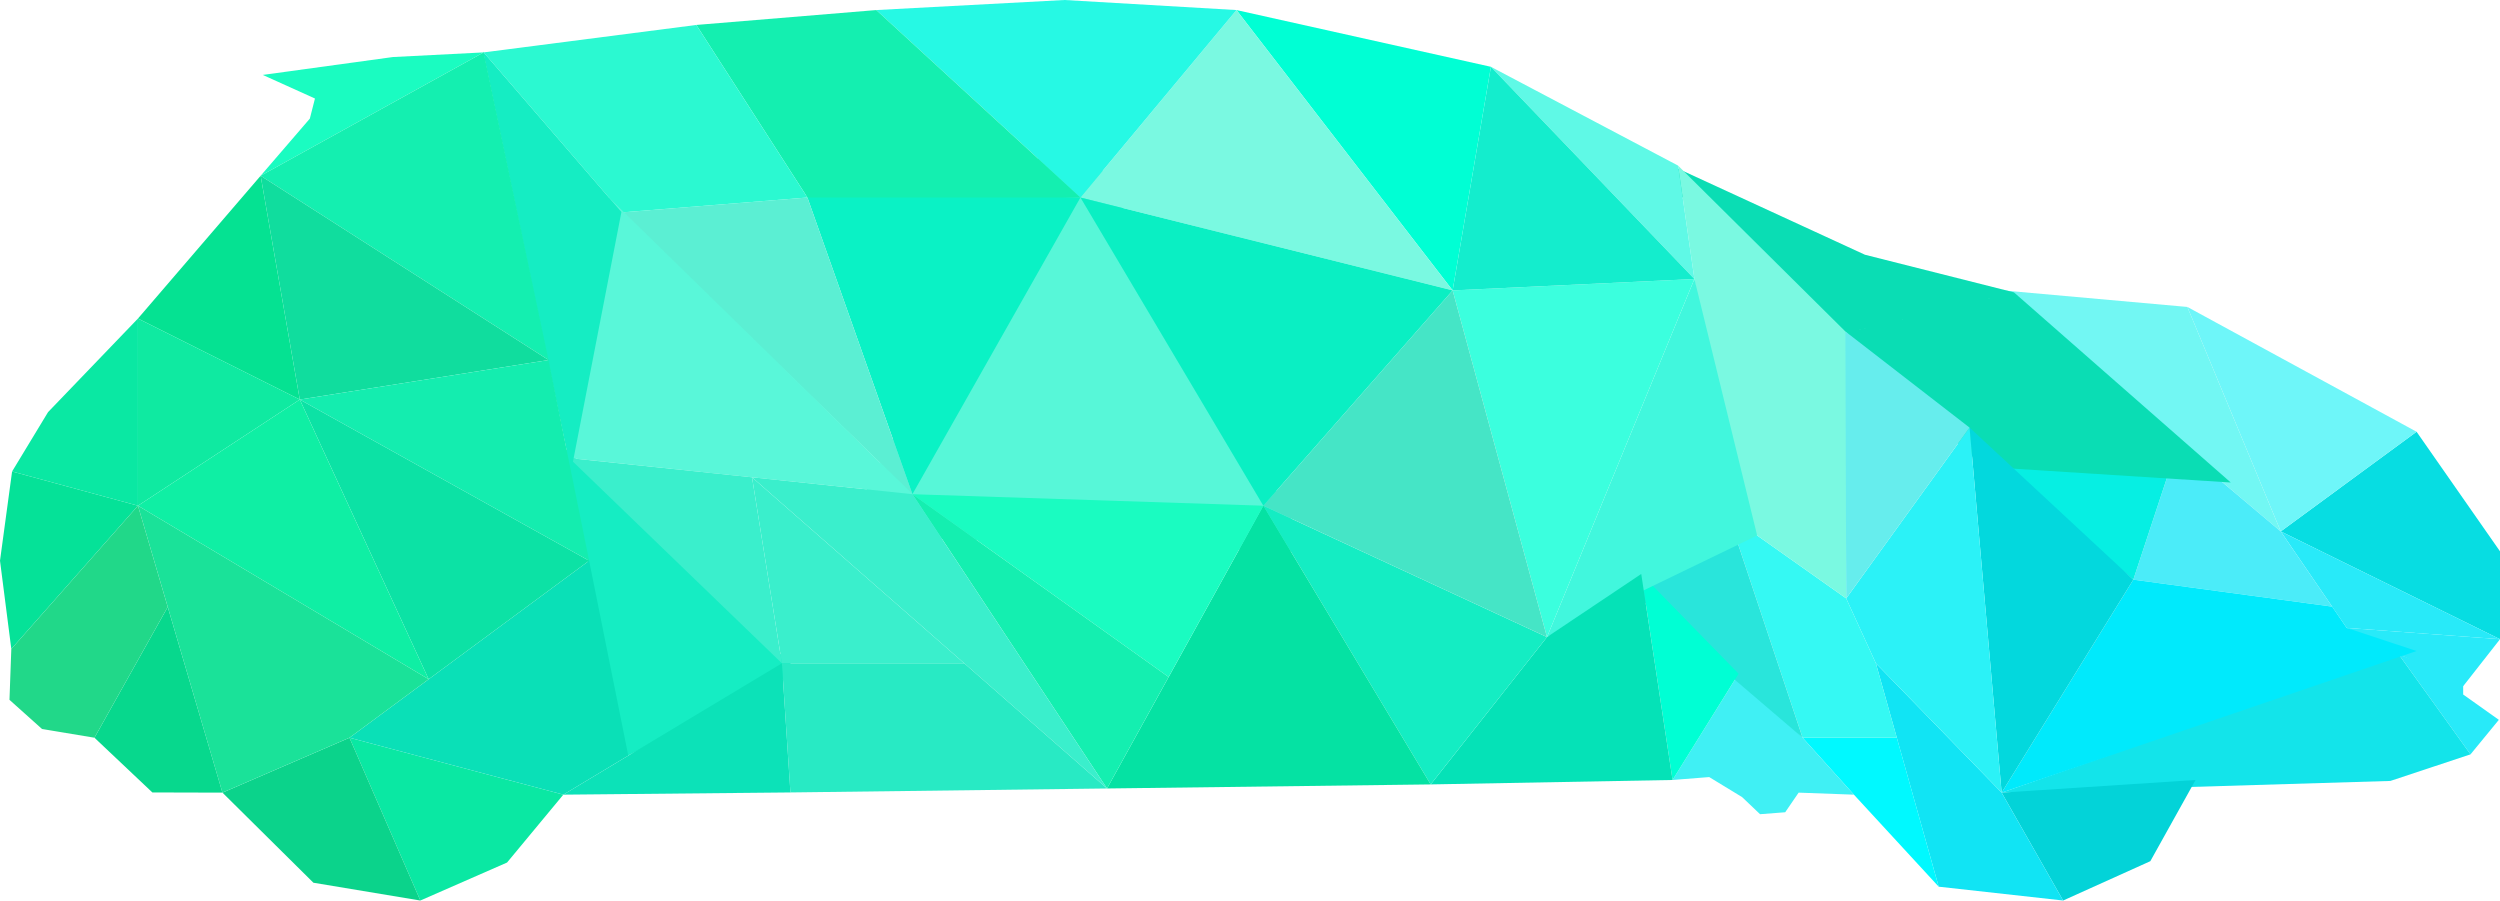 <svg xmlns="http://www.w3.org/2000/svg" viewBox="0 0 258.6 93.15"><defs><style>.cls-1{fill:#57f7d8}.cls-2{fill:#15edc3}.cls-3{fill:#07dde2}.cls-4{fill:#6ef6f9}.cls-5{fill:#72f7f3}.cls-6{fill:#28eaf9}.cls-7{fill:#4becf9}.cls-8{fill:#13e4ea}.cls-9{fill:#00eafc}.cls-10{fill:#03d3d8}.cls-11{fill:#11e4f4}.cls-12{fill:#00f9ff}.cls-13{fill:#06efe3}.cls-14{fill:#0addb4}.cls-15{fill:#03d8dd}.cls-16{fill:#2bf2f7}.cls-17{fill:#35f9f3}.cls-18{fill:#40f0f4}.cls-19{fill:#29e5db}.cls-20{fill:#7af9e1}.cls-21{fill:#00ffd4}.cls-22{fill:#41f7dd}.cls-23{fill:#05e2b7}.cls-24{fill:#5ff9e6}.cls-25{fill:#3bffde}.cls-26{fill:#14edcd}.cls-27{fill:#14edc3}.cls-28{fill:#45e5c6}.cls-29{fill:#0aefc3}.cls-30{fill:#05e2a3}.cls-31{fill:#26f9e4}.cls-32{fill:#1afcc1}.cls-33{fill:#14efb0}.cls-34{fill:#0af2c5}.cls-35{fill:#5befd3}.cls-36{fill:#2bf9d1}.cls-37{fill:#59f7d9}.cls-38{fill:#3aefcc}.cls-39{fill:#28eac4}.cls-40{fill:#0ce2b8}.cls-41{fill:#10dd9e}.cls-42{fill:#05e292}.cls-43{fill:#14edaf}.cls-44{fill:#0ae8a3}.cls-45{fill:#0ae0b7}.cls-46{fill:#0bd38b}.cls-47{fill:#0ce2a5}.cls-48{fill:#0feaa1}.cls-49{fill:#0fefa4}.cls-50{fill:#1ae299}.cls-51{fill:#05e298}.cls-52{fill:#07d88d}.cls-53{fill:#21d889}.cls-54{fill:#66eded}</style></defs><title>Ресурс 2</title><g id="Слой_2" data-name="Слой 2"><g id="_1920" data-name="1920"><g id="header"><path class="cls-1" d="M110.3 10.74L87.19 55.37l48.27 1.73-25.16-46.36z"/><path class="cls-2" d="M58.5 46.43l6.31 31.8 17.78-8.81L58.5 46.43z"/><path class="cls-3" d="M258.6 66.12v-9.09l-8.63-12.37-14.05 10.31 22.68 11.15z"/><path class="cls-4" d="M226.26 31.75l9.66 23.22 14.05-10.31-23.71-12.91z"/><path class="cls-5" d="M207.05 30.62l.12-.58 19.09 1.71 9.66 23.22-28.87-24.35z"/><path class="cls-6" d="M258.6 66.12l-3.81 4.86-12.05-6.03 15.86 1.17z"/><path class="cls-6" d="M254.79 70.38v1.46l3.69 2.62-2.93 3.57-7.45-10.37 6.69 2.72zM242.74 64.95l-6.82-9.98 22.68 11.15-15.86-1.17z"/><path class="cls-7" d="M241.24 62.75l-20.57-2.79L225.28 46l10.64 8.97 5.32 7.78z"/><path class="cls-8" d="M255.55 78.03l-8.29 2.75-40.21 1.21 41.05-14.33 7.45 10.37z"/><path class="cls-9" d="M220.67 59.96l-13.62 22.03 42.92-14.65-7.23-2.39-1.5-2.2-20.57-2.79z"/><path class="cls-10" d="M227.11 80.68l-4.68 8.4-9.02 4.07-6.36-11.16 20.06-1.31z"/><path class="cls-11" d="M213.41 93.15l-12.87-1.43-6.5-23.11 13.01 13.38 6.36 11.16z"/><path class="cls-12" d="M200.54 91.72l-8.77-9.52-5.31-5.89h9.75l4.33 15.41z"/><path class="cls-13" d="M225.28 46l-22.69-1.34 18.08 15.3L225.28 46z"/><path class="cls-14" d="M208.32 30.24l-15.41-3.89-24.8-11.42 21.4 19.83 18.81-4.52 22.43 19.67-25.45-1.62-15.79-13.53"/><path class="cls-15" d="M203.73 44.23l3.32 37.76 13.62-22.03-16.94-15.73z"/><path class="cls-16" d="M203.73 44.23L190.97 61.9l3.07 6.71 13.01 13.38-3.32-37.76z"/><path class="cls-17" d="M190.97 61.9l-12.18-8.61 7.67 23.02h9.75l-2.17-7.7-3.07-6.71z"/><path class="cls-18" d="M173.01 80.68l3.79-.3 3.4 2.07 1.86 1.77 2.6-.2 1.39-2.03 5.72.21-5.31-5.89-6.62-6.62-6.83 10.99z"/><path class="cls-19" d="M178.79 53.29l7.67 23.02-18.44-15.77 10.77-7.25z"/><path class="cls-20" d="M191.11 34.51l-.14 27.39-12.18-8.61 12.18-19.11-12.18 19.11-5.21-36.16 17.53 17.38z"/><path class="cls-21" d="M169.77 59.37l3.24 21.31 6.83-10.99-10.07-10.32z"/><path class="cls-22" d="M181.76 55.39L160.02 65.9l15.25-37.04 6.49 26.53z"/><path class="cls-23" d="M173.01 80.68l-25.02.46 12.03-15.24 9.75-6.53 3.24 21.31z"/><path class="cls-24" d="M173.58 17.13L154.22 6.91l21.05 21.95-1.69-11.73z"/><path class="cls-25" d="M160.02 65.9l-9.76-35.86 25.01-1.18-15.25 37.04z"/><path class="cls-26" d="M154.22 6.91l-3.96 23.13 25.01-1.18-21.05-21.95z"/><path class="cls-21" d="M154.22 6.91L127.9 1.04l22.36 29 3.96-23.13z"/><path class="cls-27" d="M160.02 65.9l-12.03 15.24-17.31-28.83 29.34 13.59z"/><path class="cls-28" d="M130.68 52.31l19.58-22.27 9.76 35.86-29.34-13.59z"/><path class="cls-20" d="M127.9 1.04l-16.14 19.39 38.5 9.61-22.36-29z"/><path class="cls-29" d="M130.68 52.31l-18.92-31.88 38.5 9.61-19.58 22.27z"/><path class="cls-30" d="M147.99 81.14l-33.48.42 16.17-29.25 17.31 28.83z"/><path class="cls-31" d="M127.9 1.04L110.11 0 90.64 1.04l21.12 19.39L127.9 1.04z"/><path class="cls-32" d="M94.38 51.12l26.5 18.91 9.8-17.72-36.3-1.19z"/><path class="cls-33" d="M114.51 81.56L94.38 51.12l26.5 18.91-6.37 11.53z"/><path class="cls-34" d="M94.38 51.12l-11.15-31.5 28.53.81-17.38 30.69z"/><path class="cls-33" d="M90.64 1.04L72.03 2.58l11.49 17.85h28.24L90.64 1.04z"/><path class="cls-35" d="M83.52 20.43l-19.21 1.54 30.07 29.15-10.86-30.69z"/><path class="cls-36" d="M72.03 2.58l-22 2.84 14.28 16.55 19.21-1.54L72.03 2.58z"/><path class="cls-37" d="M62.98 20.43l31.4 30.69-21.1-2.22-1.97-.21-12.43-1.31 4.1-26.95z"/><path class="cls-38" d="M114.51 81.56L94.38 51.12l-16.59-1.75 36.72 32.19z"/><path class="cls-38" d="M77.79 49.37l3.09 19.24h18.86L77.79 49.37z"/><path class="cls-39" d="M114.51 81.56l-32.75.41-.88-13.36h18.86l14.77 12.95z"/><path class="cls-38" d="M58.88 47.38l22 21.23-3.09-19.24-18.91-1.99z"/><path class="cls-40" d="M80.88 68.61L58.27 82.2l23.49-.23-.88-13.36z"/><path class="cls-2" d="M49.97 5.35l9.1 43.42 5.21-26.84L49.97 5.35z"/><path class="cls-32" d="M50.03 5.42l-9.39.48-13.46 1.85 5.4 2.44-.53 2.08-5.09 5.91L50.03 5.42z"/><path class="cls-33" d="M26.96 18.18l9.17 5.87 20.61 13.19-6.71-31.82-23.07 12.76z"/><path class="cls-41" d="M31.01 41.33l25.73-4.09-29.78-19.06 4.05 23.15z"/><path class="cls-42" d="M26.96 18.18L14.27 32.95l16.74 8.38-4.05-23.15z"/><path class="cls-43" d="M56.74 37.24l2.05 10.16L60.94 58 31.01 41.33l25.73-4.09z"/><path class="cls-44" d="M58.27 82.2l-5.82 7.02-8.97 3.93-7.33-16.84 22.12 5.89z"/><path class="cls-45" d="M60.94 58L36.15 76.31l22.12 5.89 6.72-4.04L60.94 58z"/><path class="cls-46" d="M43.48 93.15l-11.06-1.84-9.41-9.32 13.14-5.68 7.33 16.84z"/><path class="cls-47" d="M31.01 41.33l13.33 28.93L60.94 58 31.01 41.33z"/><path class="cls-48" d="M14.27 32.95v19.36l16.74-10.98-16.74-8.38z"/><path class="cls-49" d="M44.34 70.26L14.27 52.31l16.74-10.98 13.33 28.93z"/><path class="cls-50" d="M14.27 52.31l8.74 29.68 13.14-5.68 8.19-6.05-30.07-17.95z"/><path class="cls-44" d="M14.27 32.95l-9.3 9.68-3.72 6.14 13.02 3.54V32.95z"/><path class="cls-51" d="M1.25 48.77L0 58l1.17 9.13 13.1-14.82-13.02-3.54z"/><path class="cls-52" d="M23.01 81.99l-7.25-.02-5.99-5.66 7.58-13.53 5.66 19.21z"/><path class="cls-53" d="M14.27 52.31l3.08 10.47-7.58 13.53-5.42-.9-3.37-3.02.19-5.26 13.1-14.82z"/><path class="cls-54" d="M190.89 34.29l.08 27.61 12.76-17.67-12.84-9.94z"/></g></g></g></svg>